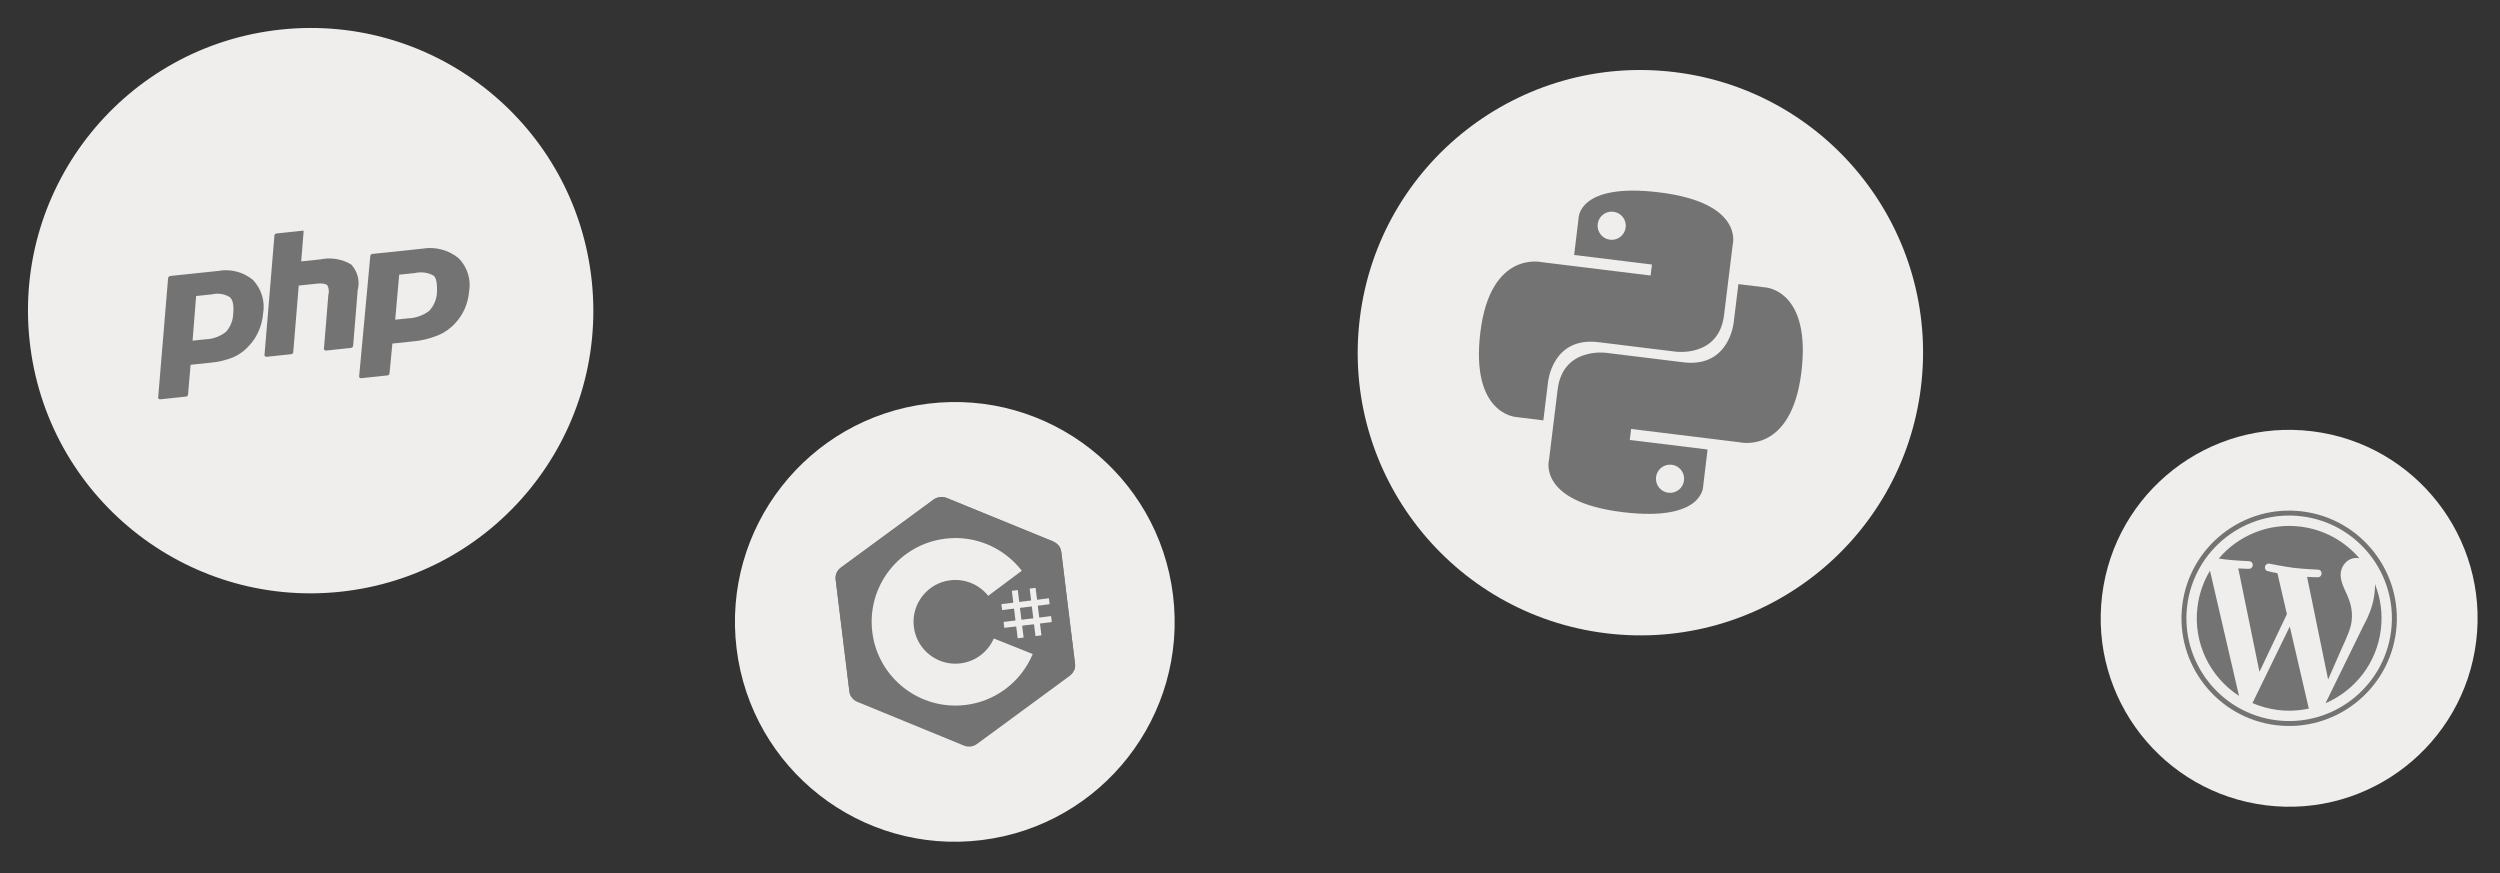 <svg width="398" height="139" viewBox="0 0 398 139" fill="none" xmlns="http://www.w3.org/2000/svg">
<rect x="0" y="0" width="398" height="139" fill="#333333" stroke="none"/>
<circle cx="49.457" cy="49.456" r="45" transform="rotate(-6 49.457 49.456)" fill="#EFEEEC"/>
<g clip-path="url(#clip0_1873_2264)">
<path d="M25.62 63.558L29.613 63.138C29.7 63.13 29.78 63.091 29.84 63.028C29.899 62.965 29.934 62.882 29.937 62.795L30.341 58.073L33.444 57.746C34.747 57.642 36.025 57.335 37.231 56.834C38.206 56.394 39.069 55.741 39.757 54.923C40.379 54.233 40.879 53.441 41.234 52.582C41.586 51.741 41.804 50.85 41.882 49.942C42.054 48.98 41.997 47.991 41.715 47.056C41.434 46.12 40.936 45.264 40.262 44.557C39.501 43.931 38.612 43.479 37.657 43.232C36.703 42.986 35.706 42.952 34.737 43.132L27.106 43.934C27.015 43.948 26.931 43.992 26.868 44.059C26.805 44.126 26.767 44.213 26.759 44.305L25.19 63.14C25.163 63.251 25.175 63.368 25.225 63.471C25.279 63.516 25.343 63.548 25.412 63.563C25.48 63.578 25.552 63.577 25.62 63.558ZM31.222 47.127L33.766 46.86C34.243 46.744 34.738 46.724 35.223 46.801C35.708 46.878 36.173 47.051 36.59 47.309C37.071 47.721 37.238 48.578 37.138 49.823C37.125 50.929 36.717 51.993 35.987 52.824C35.047 53.568 33.891 53.987 32.692 54.019L30.657 54.233L31.222 47.127ZM55.895 42.091C54.412 41.223 52.658 40.94 50.977 41.297L47.95 41.615L48.319 37.05C48.339 36.995 48.345 36.938 48.339 36.88C48.333 36.823 48.315 36.768 48.284 36.719C48.191 36.695 48.091 36.706 48.005 36.748L44.011 37.168C43.925 37.176 43.844 37.216 43.785 37.279C43.725 37.342 43.691 37.424 43.687 37.511L42.12 56.372C42.101 56.421 42.094 56.475 42.099 56.528C42.105 56.581 42.123 56.632 42.153 56.677C42.188 56.721 42.233 56.755 42.285 56.776C42.336 56.798 42.393 56.806 42.449 56.8L46.366 56.388C46.456 56.379 46.539 56.336 46.599 56.268C46.658 56.199 46.69 56.111 46.687 56.02L47.557 45.462L50.381 45.165C51.525 45.045 51.959 45.257 52.102 45.396C52.232 45.635 52.314 45.897 52.342 46.168C52.37 46.438 52.345 46.712 52.268 46.973L51.583 55.377C51.563 55.427 51.556 55.48 51.561 55.534C51.567 55.587 51.585 55.638 51.615 55.682C51.651 55.724 51.697 55.758 51.748 55.779C51.8 55.8 51.855 55.809 51.911 55.806L55.879 55.389C55.97 55.375 56.053 55.331 56.117 55.263C56.179 55.196 56.218 55.11 56.225 55.018L56.944 46.198C57.135 45.481 57.138 44.727 56.954 44.008C56.771 43.289 56.406 42.629 55.895 42.091ZM67.256 39.586L59.295 40.422C59.248 40.424 59.201 40.434 59.158 40.454C59.115 40.473 59.077 40.501 59.044 40.536C59.012 40.57 58.987 40.611 58.97 40.655C58.954 40.699 58.946 40.746 58.948 40.793L57.188 59.777C57.171 59.831 57.165 59.889 57.171 59.946C57.177 60.003 57.195 60.058 57.223 60.108C57.262 60.145 57.308 60.173 57.359 60.19C57.41 60.207 57.463 60.212 57.516 60.206L61.663 59.77C61.754 59.767 61.841 59.731 61.906 59.666C61.971 59.602 62.009 59.516 62.012 59.424L62.467 54.696L65.697 54.357C67.041 54.245 68.36 53.933 69.611 53.431C70.69 53.005 71.657 52.341 72.442 51.487C73.087 50.797 73.612 50.002 73.995 49.138C74.355 48.298 74.582 47.406 74.669 46.496C74.848 45.532 74.792 44.54 74.505 43.603C74.219 42.666 73.71 41.812 73.023 41.114C72.227 40.461 71.301 39.987 70.306 39.723C69.311 39.459 68.271 39.412 67.256 39.586ZM69.574 46.465C69.537 47.583 69.102 48.65 68.347 49.475C67.371 50.225 66.181 50.647 64.951 50.68L62.916 50.894L63.551 43.73L66.095 43.462C67.099 43.231 68.153 43.386 69.047 43.898C69.502 44.313 69.593 45.178 69.574 46.465Z" fill="#737373"/>
</g>
<circle cx="152.005" cy="99.005" r="35" transform="rotate(-7 152.005 99.005)" fill="#EFEEEC"/>
<g clip-path="url(#clip1_1873_2264)">
<path d="M148.652 79.54C149.249 79.101 150.04 79.004 150.725 79.285C154.115 80.676 164.316 84.862 167.707 86.252C168.393 86.533 168.87 87.15 168.958 87.87C169.395 91.43 170.711 102.145 171.148 105.705C171.236 106.425 170.923 107.139 170.325 107.578C167.373 109.747 158.487 116.277 155.533 118.446C154.935 118.885 154.145 118.982 153.46 118.701C150.07 117.31 139.869 113.124 136.478 111.734C135.793 111.452 135.316 110.836 135.228 110.116C134.791 106.556 133.475 95.841 133.038 92.281C132.949 91.561 133.263 90.847 133.86 90.408C136.812 88.239 145.7 81.709 148.652 79.54Z" fill="#737373"/>
<path d="M135.628 110.998C135.335 110.692 135.26 110.377 135.207 109.947C134.772 106.408 133.464 95.755 133.03 92.215C132.942 91.498 133.255 90.788 133.851 90.352C136.793 88.195 145.651 81.7 148.593 79.542C149.189 79.105 150.057 79.006 150.741 79.286C154.118 80.667 164.246 84.785 167.623 86.166C167.896 86.278 168.112 86.428 168.314 86.634L135.628 110.998Z" fill="#737373"/>
<path d="M150.476 85.76C143.169 86.657 137.97 93.312 138.867 100.619C139.764 107.926 146.419 113.125 153.726 112.228C161.033 111.33 166.232 104.676 165.335 97.369C164.438 90.062 157.783 84.863 150.476 85.76ZM152.913 105.611C149.265 106.059 145.932 103.455 145.484 99.806C145.036 96.157 147.64 92.825 151.289 92.377C154.937 91.929 158.27 94.532 158.718 98.181C159.166 101.83 156.562 105.163 152.913 105.611Z" fill="#EFEEEC"/>
<path d="M168.319 86.643C168.863 87.04 168.938 87.729 169.004 88.271C169.445 91.858 170.667 102.065 171.147 105.648C171.196 106.022 171.121 106.431 170.972 106.751L151.714 99.04L168.319 86.643Z" fill="#737373"/>
<path d="M161.086 94.053L162.031 93.937L162.96 101.499L162.014 101.615L161.086 94.053ZM163.922 93.704L164.867 93.588L165.796 101.151L164.85 101.267L163.922 93.704Z" fill="#EFEEEC"/>
<path d="M159.77 99.01L167.332 98.081L167.448 99.026L159.886 99.955L159.77 99.01ZM159.422 96.174L166.984 95.245L167.1 96.191L159.538 97.119L159.422 96.174Z" fill="#EFEEEC"/>
</g>
<circle cx="261.149" cy="56.149" r="45" transform="rotate(7 261.149 56.149)" fill="#EFEEEC"/>
<path d="M264.166 30.626C251.188 29.032 251.307 34.76 251.307 34.76L250.606 40.592L262.99 42.113L262.775 43.863L245.472 41.739C245.472 41.739 237.283 39.777 235.675 52.872C234.067 65.967 241.373 66.392 241.373 66.392L245.698 66.924L246.445 60.847C246.445 60.847 247.101 53.57 254.467 54.474L266.751 55.983C266.751 55.983 273.638 56.942 274.471 50.16L275.847 38.948C275.847 38.948 277.728 32.291 264.166 30.626ZM256.856 33.708C258.088 33.859 258.961 34.977 258.81 36.21C258.659 37.442 257.541 38.315 256.308 38.164C255.076 38.013 254.203 36.895 254.354 35.663C254.505 34.43 255.623 33.557 256.856 33.708Z" fill="#737373"/>
<path d="M258.286 81.527C271.264 83.12 271.144 77.393 271.144 77.393L271.846 71.56L259.461 70.04L259.676 68.289L276.98 70.414C276.98 70.414 285.169 72.375 286.777 59.28C288.384 46.185 281.079 45.76 281.079 45.76L276.753 45.229L276.007 51.305C276.007 51.305 275.35 58.582 267.984 57.678L255.701 56.17C255.701 56.17 248.813 55.211 247.981 61.992L246.604 73.205C246.604 73.205 244.723 79.861 258.286 81.527ZM265.596 78.444C264.364 78.293 263.49 77.175 263.641 75.943C263.793 74.711 264.911 73.837 266.143 73.988C267.375 74.139 268.249 75.258 268.098 76.49C267.946 77.722 266.828 78.596 265.596 78.444Z" fill="#737373"/>
<circle cx="364.433" cy="98.433" r="30" transform="rotate(7 364.433 98.433)" fill="#EFEEEC"/>
<g clip-path="url(#clip2_1873_2264)">
<path d="M349.837 96.64C349.128 102.418 351.873 107.823 356.451 110.788L351.83 90.855C350.798 92.571 350.097 94.524 349.837 96.64ZM374.379 98.906C374.6 97.102 374.106 95.773 373.669 94.732C373.077 93.439 372.509 92.336 372.656 91.133C372.821 89.791 373.992 88.667 375.425 88.843C375.49 88.851 375.551 88.867 375.613 88.878C373.308 86.18 370.027 84.303 366.227 83.836C361.127 83.21 356.319 85.275 353.223 88.918C353.564 88.97 353.886 89.017 354.16 89.051C355.687 89.238 358.073 89.343 358.073 89.343C358.865 89.393 358.816 90.561 358.019 90.557C358.019 90.557 357.217 90.553 356.331 90.491L359.705 106.955L364.076 97.767L362.567 91.256C361.786 91.114 361.053 90.929 361.053 90.929C360.272 90.786 360.512 89.595 361.293 89.738C361.293 89.738 363.681 90.219 365.115 90.395C366.642 90.583 369.028 90.688 369.028 90.688C369.821 90.738 369.772 91.905 368.974 91.902C368.974 91.902 368.17 91.897 367.286 91.836L370.635 108.175L372.688 103.488C373.567 101.547 374.225 100.155 374.379 98.906ZM364.534 99.741L358.591 111.929C359.852 112.474 361.209 112.854 362.642 113.03C364.342 113.239 366.008 113.145 367.591 112.798C367.559 112.731 367.532 112.66 367.512 112.584L364.534 99.741ZM378.102 93.002C378.108 93.475 378.082 93.978 378.017 94.515C377.835 95.996 377.354 97.627 376.265 99.607L370.223 111.951C374.873 109.953 378.37 105.61 379.031 100.225C379.343 97.687 378.987 95.221 378.102 93.002ZM366.524 81.417C357.141 80.265 348.571 86.961 347.419 96.343C346.266 105.727 352.963 114.297 362.345 115.449C371.727 116.6 380.299 109.905 381.451 100.522C382.603 91.14 375.905 82.569 366.524 81.417ZM362.441 114.669C353.489 113.569 347.1 105.392 348.199 96.439C349.298 87.487 357.475 81.098 366.428 82.198C375.379 83.297 381.768 91.474 380.669 100.426C379.57 109.378 371.392 115.768 362.441 114.669Z" fill="#737373"/>
</g>
<defs>
<clipPath id="clip0_1873_2264">
<rect width="51.429" height="24.608" fill="white" transform="translate(22.555 39.355) rotate(-6)"/>
</clipPath>
<clipPath id="clip1_1873_2264">
<rect width="36.191" height="40" fill="white" transform="translate(131.695 81.348) rotate(-7)"/>
</clipPath>
<clipPath id="clip2_1873_2264">
<rect width="34.42" height="34.286" fill="white" transform="translate(349.508 79.328) rotate(7)"/>
</clipPath>
</defs>
</svg>
